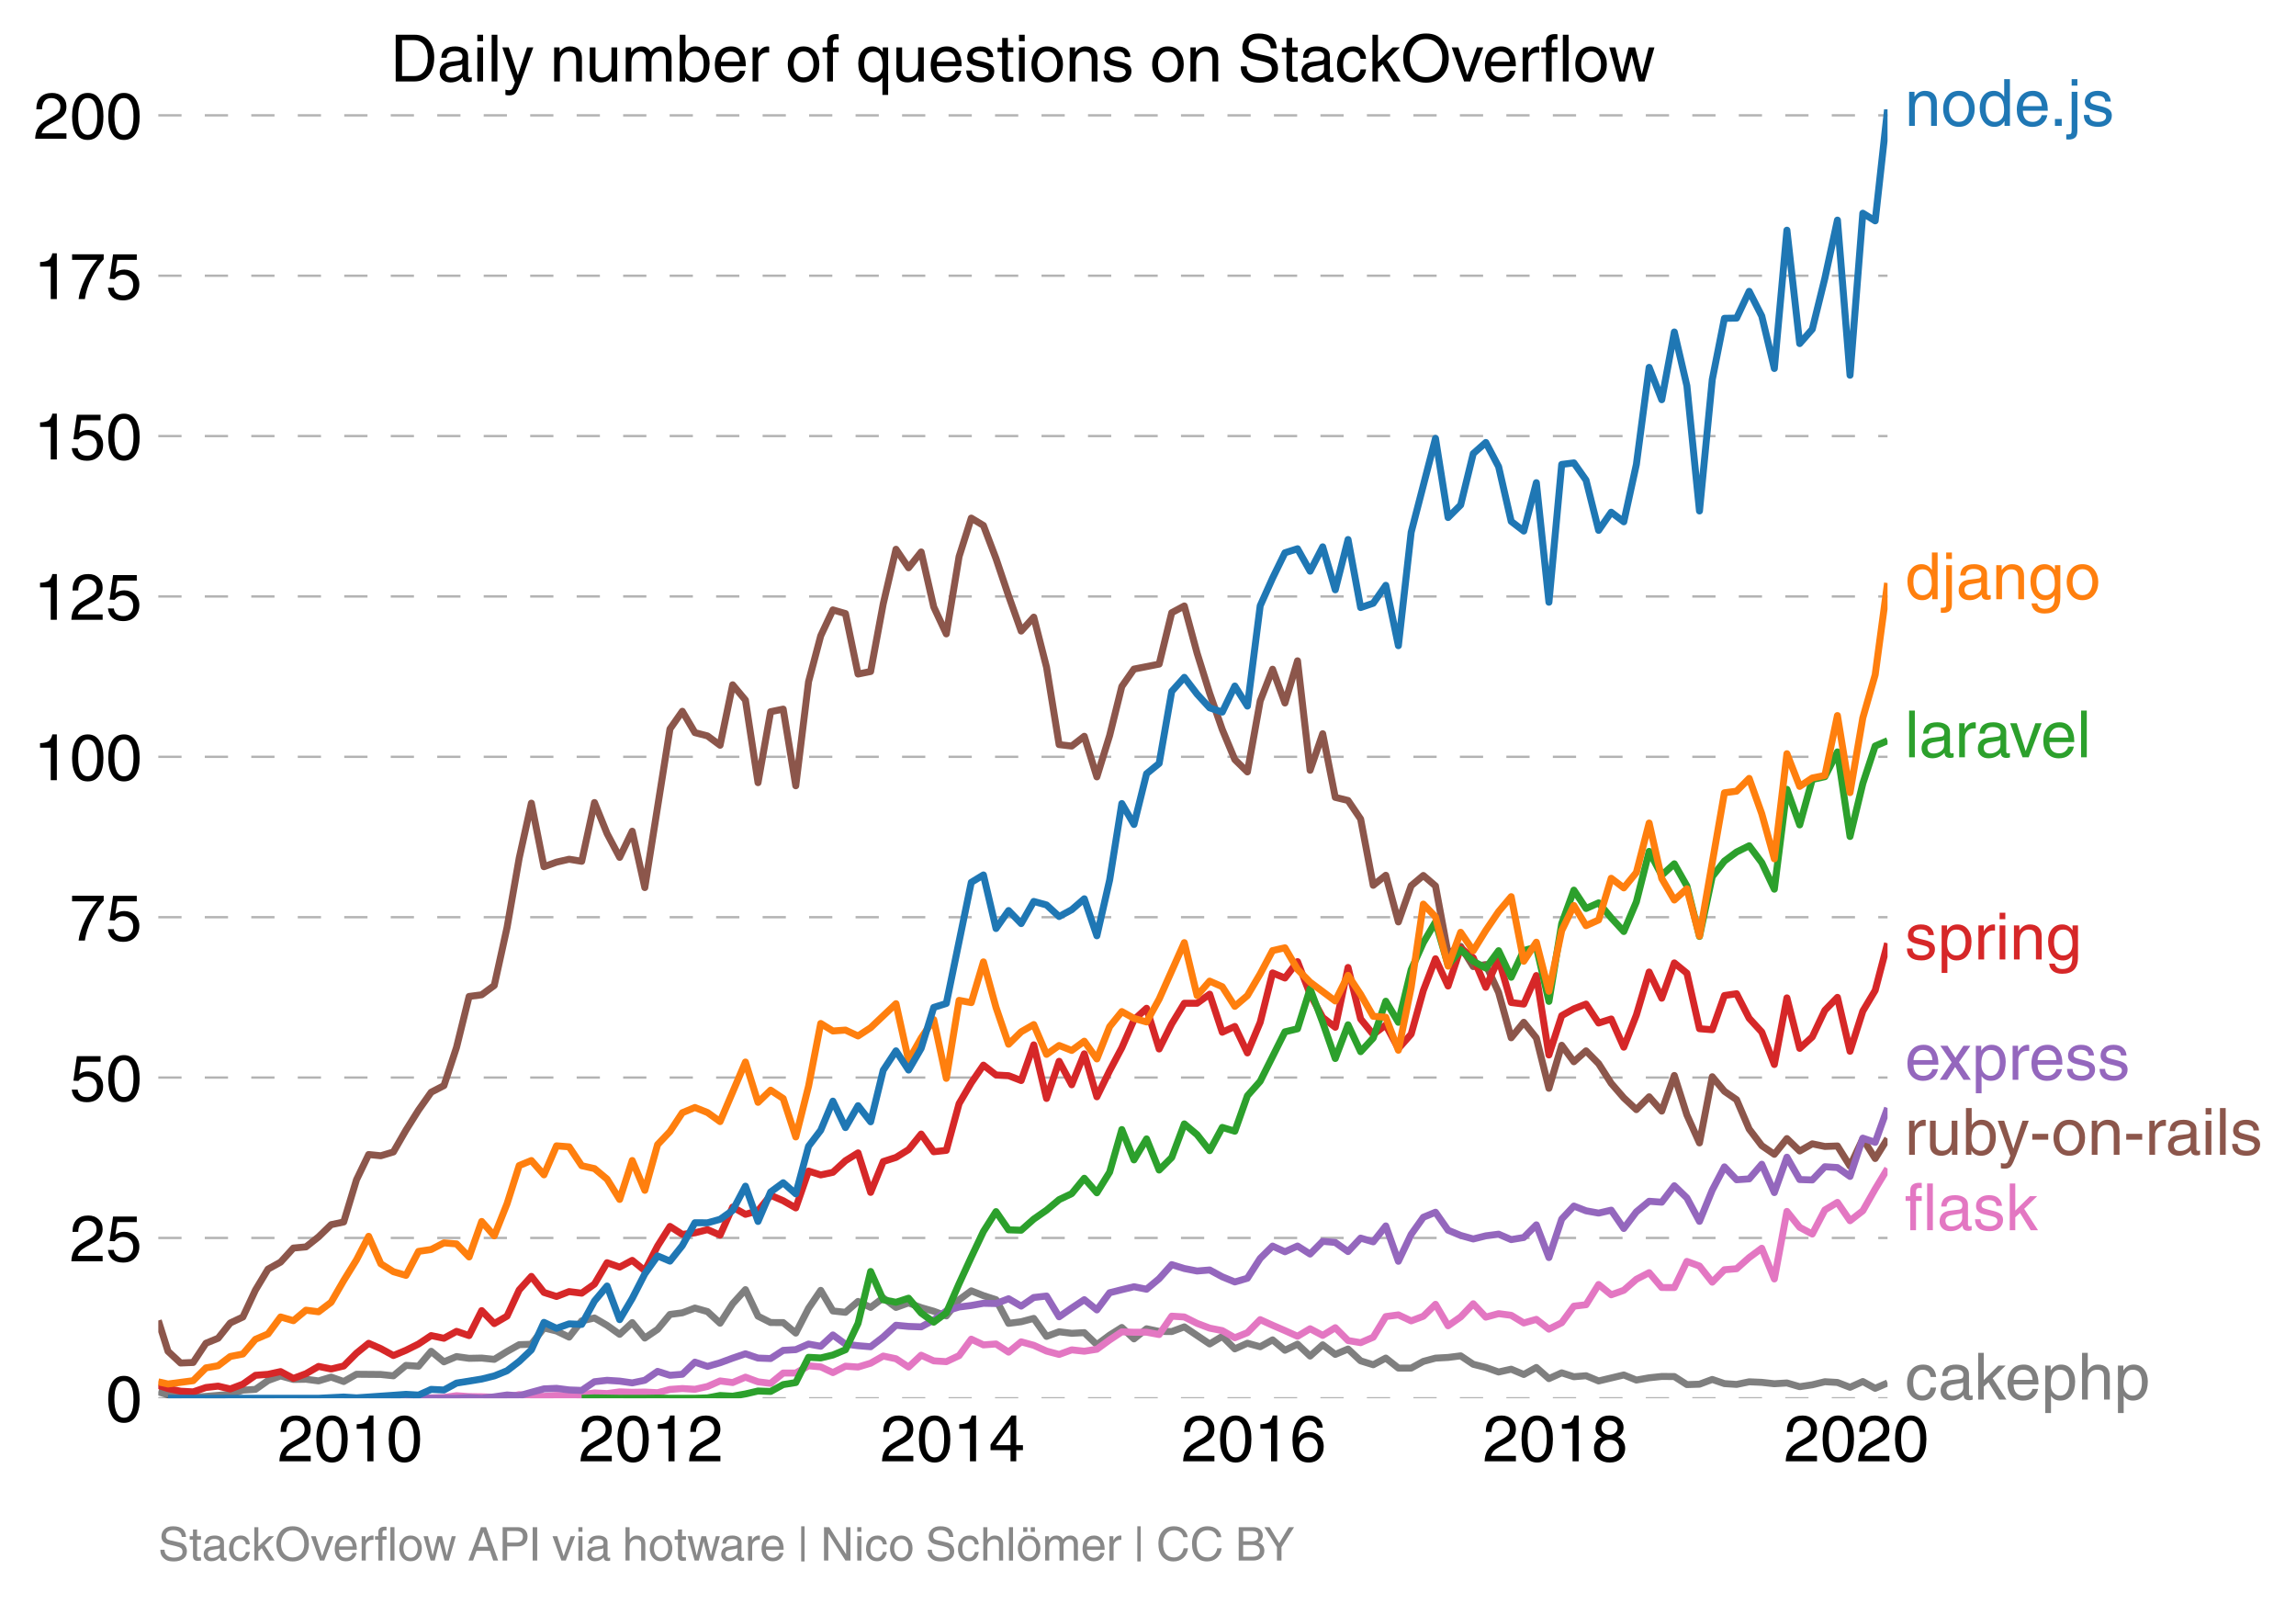 <svg height="459.846" viewBox="0 0 493.928 344.885" width="658.57" xmlns="http://www.w3.org/2000/svg" xmlns:xlink="http://www.w3.org/1999/xlink"><defs><style>*{stroke-linecap:butt;stroke-linejoin:round}</style></defs><g id="figure_1"><path d="M0 344.885h493.928V0H0z" fill="none" id="patch_1"/><g id="axes_1"><path d="M34.056 300.716h372v-277.2h-372z" fill="none" id="patch_2"/><path clip-path="url(#p805deeb5b1)" d="M34.056 299.337l2.087.623 2.704.526 2.707.052 7.984-.667 2.708-.902 2.706-.166 2.706-1.903 2.706-.99 2.751.757 2.706-.043 2.709.354 2.704-.814 2.706.948 2.75-1.558 5.234.045 2.708.289 2.706-2.247 2.707.178 2.706-3.205 2.75 2.27 2.707-1.135 2.708.378 2.705-.056 2.706.279 2.75-1.691 2.618-1.472 2.616-.086 2.708-3.514 2.706.666 2.706 1.312 2.707-3.492 2.75-.623 2.707 1.585 2.708 1.93 2.704-2.527 2.706 3.328 2.751-1.869 2.662-3.21 2.66-.35 2.708-1.026 2.706.76 2.707 2.505 2.706-4.197 2.75-3.026 2.707 5.705 2.708 1.37 2.704.01 2.707 2.26 2.75-5.34 2.618-3.848 2.616 4.427 2.708.293 2.706-2.34 2.706 1.283 2.706-2.04 2.751 2.047 2.706-.973 2.709 1.018 2.704.775 2.706 1.005 2.75-3.471 2.618-1.925 2.616 1.034 2.708.874 2.706 5.09 2.707-.353 2.706-.715 2.75 3.871 2.707-.995 2.708.328 2.704-.144 2.707 2.591 2.75-2.047 2.618-1.651 2.616 2.452 2.708-2.173 2.706.571 2.706.027 2.707-1.006 5.457 3.673 2.708-1.626 2.704 2.684 2.706-1.215 2.751.756 2.662-1.477 2.66 2.234 2.708-1.31 2.706 2.556 2.707-2.418 2.706 2.062 2.75-1.157 2.707 2.544 2.708.838 2.704-1.436 2.707 2.148h2.75l2.618-1.435 2.616-.701 2.708-.15 2.706-.34 2.706 1.812 2.706.68 2.751.98 2.706-.603 2.708 1.137 2.705-1.505 2.706 2.395 2.75-1.246 2.618.842 2.616-.22 2.708 1.126 5.413-1.287 2.706 1.096 2.75-.49 2.707-.284 2.708.018 2.704 1.73 2.707-.084 2.75-1.023 2.618.896 2.616.172 2.708-.56 2.706.115 2.706.3 2.707-.167 2.75.801 2.707-.405 2.708-.663 2.704.157 2.706 1.045 2.751-1.246 2.662 1.464 2.66-1.153h0" fill="none" stroke="#7f7f7f" stroke-linecap="square" stroke-width="1.5" id="line2d_1"/><g id="matplotlib.axis_1"><g id="xtick_1"><g id="text_1"><defs><path d="M4.39 45.125q0 12.39 6.391 18.781 6.406 6.407 17.938 6.407 9.656 0 15.812-5.86 6.157-5.86 6.157-15.14 0-7.22-3.547-12.188-3.532-4.953-10.422-8.703l-12.11-6.64Q13.922 15.921 12.5 8.296h38.188V0H2.593q.39 9.906 4.297 16.5 3.906 6.594 12.203 11.375l12.593 7.328q5.032 2.89 7.329 5.984 2.297 3.094 2.297 8.516 0 5.375-3.766 9.031-3.75 3.672-10.156 3.672-7.078 0-10.594-4.672-3.516-4.656-3.61-12.609z" id="HelveticaWorld-Regular-50"/><path d="M42.484 34.188q0 14.109-3.734 21.156-3.734 7.062-10.969 7.062-7.078 0-10.89-7.062-3.797-7.047-3.797-21.157 0-13.671 3.75-20.937Q20.609 6 27.78 6q7.235 0 10.969 7 3.734 7.016 3.734 21.188zm9.422 0q0-17.297-6.25-26.704-6.25-9.39-17.875-9.39-12.062 0-18.062 9.734-6 9.75-6 26.36 0 17.03 6.14 26.578 6.157 9.547 17.922 9.547 11.625 0 17.875-9.5t6.25-26.626z" id="HelveticaWorld-Regular-48"/><path d="M35.89 0h-9.374v49.906H10.109v6.985q8.594.28 12.782 2.75Q27.094 62.109 29 70.313h6.89z" id="HelveticaWorld-Regular-49"/></defs><g transform="matrix(.14 0 0 -.14 59.745 314.266)"><use xlink:href="#HelveticaWorld-Regular-50"/><use x="55.615" xlink:href="#HelveticaWorld-Regular-48"/><use x="111.23" xlink:href="#HelveticaWorld-Regular-49"/><use x="166.846" xlink:href="#HelveticaWorld-Regular-48"/></g></g></g><g id="xtick_2"><g transform="matrix(.14 0 0 -.14 124.518 314.266)" id="text_2"><use xlink:href="#HelveticaWorld-Regular-50"/><use x="55.615" xlink:href="#HelveticaWorld-Regular-48"/><use x="111.23" xlink:href="#HelveticaWorld-Regular-49"/><use x="166.846" xlink:href="#HelveticaWorld-Regular-50"/></g></g><g id="xtick_3"><g id="text_3"><defs><path d="M10.594 24.703h22.61v31.89h-.188zM42 17.093V0h-8.797v17.094H2.484v8.593L34.72 70.314H42v-45.61h10.297v-7.61z" id="HelveticaWorld-Regular-52"/></defs><g transform="matrix(.14 0 0 -.14 189.38 314.266)"><use xlink:href="#HelveticaWorld-Regular-50"/><use x="55.615" xlink:href="#HelveticaWorld-Regular-48"/><use x="111.23" xlink:href="#HelveticaWorld-Regular-49"/><use x="166.846" xlink:href="#HelveticaWorld-Regular-52"/></g></g></g><g id="xtick_4"><g id="text_4"><defs><path d="M14.11 21.578q0-6.875 4.093-11.234Q22.313 6 28.906 6q6.297 0 10.032 4.438 3.734 4.453 3.734 11.687 0 6.297-3.688 10.547-3.687 4.25-10.468 4.25-6.594 0-10.5-4.156-3.907-4.157-3.907-11.188zM41.702 51.61q-.984 5.375-3.984 8.078-3 2.72-8.125 2.72-8.11 0-12.36-7.923-4.25-7.906-4.343-18.109l.203-.188q5.61 8.641 16.687 8.641 8.844 0 15.438-5.86 6.593-5.859 6.593-16.452 0-10.5-6.25-17.47-6.25-6.952-16.843-6.952-12.219 0-18.563 8.687-6.344 8.703-6.344 25.938 0 16.593 6.485 27.093 6.5 10.5 19.484 10.5 8.407 0 14.219-5.015 5.813-5 6.297-13.688z" id="HelveticaWorld-Regular-54"/></defs><g transform="matrix(.14 0 0 -.14 254.153 314.266)"><use xlink:href="#HelveticaWorld-Regular-50"/><use x="55.615" xlink:href="#HelveticaWorld-Regular-48"/><use x="111.23" xlink:href="#HelveticaWorld-Regular-49"/><use x="166.846" xlink:href="#HelveticaWorld-Regular-54"/></g></g></g><g id="xtick_5"><g id="text_5"><defs><path d="M27.594 40.578q5.422 0 8.953 3.094 3.547 3.11 3.547 8.234 0 4.594-3.407 7.547-3.39 2.953-9.687 2.953-5.61 0-8.672-3.11-3.047-3.093-3.047-7.874 0-5.125 3.813-7.984 3.812-2.86 8.5-2.86zm.093-7.562q-6.78 0-10.64-3.766-3.86-3.766-3.86-9.234 0-6.297 3.907-10.157Q21 6 28.219 6q6.406 0 10.234 3.86 3.828 3.859 3.828 10.265 0 5.469-3.828 9.172-3.828 3.719-10.766 3.719zM49.22 52.203q0-10.594-9.032-14.797 6.204-2.781 8.86-7.36 2.656-4.562 2.656-9.733 0-10.016-6.453-16.125-6.438-6.094-17.375-6.094-9.563 0-16.813 5.25-7.25 5.25-7.25 17.062 0 11.922 11.907 16.907-9.516 3.796-9.516 13.671 0 8.297 5.64 13.813 5.641 5.516 15.641 5.516 10.016 0 15.875-5.204 5.86-5.203 5.86-12.906z" id="HelveticaWorld-Regular-56"/></defs><g transform="matrix(.14 0 0 -.14 319.015 314.266)"><use xlink:href="#HelveticaWorld-Regular-50"/><use x="55.615" xlink:href="#HelveticaWorld-Regular-48"/><use x="111.23" xlink:href="#HelveticaWorld-Regular-49"/><use x="166.846" xlink:href="#HelveticaWorld-Regular-56"/></g></g></g><g id="xtick_6"><g transform="matrix(.14 0 0 -.14 383.788 314.266)" id="text_6"><use xlink:href="#HelveticaWorld-Regular-50"/><use x="55.615" xlink:href="#HelveticaWorld-Regular-48"/><use x="111.23" xlink:href="#HelveticaWorld-Regular-50"/><use x="166.846" xlink:href="#HelveticaWorld-Regular-48"/></g></g></g><g id="matplotlib.axis_2"><g id="ytick_1"><path clip-path="url(#p805deeb5b1)" d="M34.056 300.716h372" fill="none" stroke="#000" stroke-dasharray="5,5" stroke-opacity=".3" stroke-width=".5" id="line2d_8"/><use xlink:href="#HelveticaWorld-Regular-48" transform="matrix(.14 0 0 -.14 22.77 305.74)" id="text_7"/></g><g id="ytick_2"><path clip-path="url(#p805deeb5b1)" d="M34.056 266.228h372" fill="none" stroke="#000" stroke-dasharray="5,5" stroke-opacity=".3" stroke-width=".5" id="line2d_10"/><g id="text_8"><defs><path d="M14.703 40.922q5.813 4.39 13.625 4.39 9.469 0 16.281-6.296 6.813-6.297 6.813-16.22 0-10.78-6.578-17.796-6.563-7-18.422-7-10.313 0-16.266 5.047Q4.203 8.109 3.22 17.39h9.094q.671-5.672 4.437-8.672 3.766-3 10.453-3 6.485 0 10.64 4.484Q42 14.703 42 21.688q0 7.125-4.36 11.421-4.343 4.297-11.218 4.297-7.813 0-13.047-6.687l-7.563.39 5.266 37.594h36.438v-8.5H17.672z" id="HelveticaWorld-Regular-53"/></defs><g transform="matrix(.14 0 0 -.14 14.985 271.252)"><use xlink:href="#HelveticaWorld-Regular-50"/><use x="55.615" xlink:href="#HelveticaWorld-Regular-53"/></g></g></g><g id="ytick_3"><path clip-path="url(#p805deeb5b1)" d="M34.056 231.739h372" fill="none" stroke="#000" stroke-dasharray="5,5" stroke-opacity=".3" stroke-width=".5" id="line2d_12"/><g transform="matrix(.14 0 0 -.14 14.985 236.764)" id="text_9"><use xlink:href="#HelveticaWorld-Regular-53"/><use x="55.615" xlink:href="#HelveticaWorld-Regular-48"/></g></g><g id="ytick_4"><path clip-path="url(#p805deeb5b1)" d="M34.056 197.25h372" fill="none" stroke="#000" stroke-dasharray="5,5" stroke-opacity=".3" stroke-width=".5" id="line2d_14"/><g id="text_10"><defs><path d="M3.719 68.797h48.578v-7.719Q42.28 50.875 33.984 33.484 25.687 16.11 23.391 0h-9.672q1.469 13.281 9.719 30.531 8.25 17.266 18.953 29.672H3.719z" id="HelveticaWorld-Regular-55"/></defs><g transform="matrix(.14 0 0 -.14 14.985 202.275)"><use xlink:href="#HelveticaWorld-Regular-55"/><use x="55.615" xlink:href="#HelveticaWorld-Regular-53"/></g></g></g><g id="ytick_5"><path clip-path="url(#p805deeb5b1)" d="M34.056 162.762h372" fill="none" stroke="#000" stroke-dasharray="5,5" stroke-opacity=".3" stroke-width=".5" id="line2d_16"/><g transform="matrix(.14 0 0 -.14 7.2 167.786)" id="text_11"><use xlink:href="#HelveticaWorld-Regular-49"/><use x="55.615" xlink:href="#HelveticaWorld-Regular-48"/><use x="111.23" xlink:href="#HelveticaWorld-Regular-48"/></g></g><g id="ytick_6"><path clip-path="url(#p805deeb5b1)" d="M34.056 128.273h372" fill="none" stroke="#000" stroke-dasharray="5,5" stroke-opacity=".3" stroke-width=".5" id="line2d_18"/><g transform="matrix(.14 0 0 -.14 7.2 133.298)" id="text_12"><use xlink:href="#HelveticaWorld-Regular-49"/><use x="55.615" xlink:href="#HelveticaWorld-Regular-50"/><use x="111.23" xlink:href="#HelveticaWorld-Regular-53"/></g></g><g id="ytick_7"><path clip-path="url(#p805deeb5b1)" d="M34.056 93.784h372" fill="none" stroke="#000" stroke-dasharray="5,5" stroke-opacity=".3" stroke-width=".5" id="line2d_20"/><g transform="matrix(.14 0 0 -.14 7.2 98.809)" id="text_13"><use xlink:href="#HelveticaWorld-Regular-49"/><use x="55.615" xlink:href="#HelveticaWorld-Regular-53"/><use x="111.23" xlink:href="#HelveticaWorld-Regular-48"/></g></g><g id="ytick_8"><path clip-path="url(#p805deeb5b1)" d="M34.056 59.295h372" fill="none" stroke="#000" stroke-dasharray="5,5" stroke-opacity=".3" stroke-width=".5" id="line2d_22"/><g transform="matrix(.14 0 0 -.14 7.2 64.32)" id="text_14"><use xlink:href="#HelveticaWorld-Regular-49"/><use x="55.615" xlink:href="#HelveticaWorld-Regular-55"/><use x="111.23" xlink:href="#HelveticaWorld-Regular-53"/></g></g><g id="ytick_9"><path clip-path="url(#p805deeb5b1)" d="M34.056 24.807h372" fill="none" stroke="#000" stroke-dasharray="5,5" stroke-opacity=".3" stroke-width=".5" id="line2d_24"/><g transform="matrix(.14 0 0 -.14 7.2 29.831)" id="text_15"><use xlink:href="#HelveticaWorld-Regular-50"/><use x="55.615" xlink:href="#HelveticaWorld-Regular-48"/><use x="111.23" xlink:href="#HelveticaWorld-Regular-48"/></g></g></g><path clip-path="url(#p805deeb5b1)" d="M87.338 300.716l2.707-.046 2.706-.043 2.75-.089 2.707-.374 2.708.196 2.705.034 2.706.1 2.75.044 2.618-.61 2.616.343 2.708.031 2.706-.209 2.706.117 2.707-.25 2.75-.4 2.707.145 2.708-.368 2.704.092 2.706-.048 2.751.134 2.662-.702 2.66-.188 2.708.16 2.706-.605 2.707-1.189 2.706.343 2.75-1.157 2.707.998 2.708.337 2.704-2.222 2.707-.003 2.75-1.557 2.618.236 2.616 1.232 2.708-1.38 2.706.179 2.706-.822 2.706-1.537 2.751.578 2.706 1.786 2.709-2.542 2.704 1.209 2.706.17 2.75-1.29 2.618-3.544 2.616 1.23 2.708-.199 2.706 1.756 2.707-2.216 2.706.748 2.75 1.246 2.707.72 2.708-.987 2.704.297 2.707-.43 2.75-2.003 2.618-1.739 2.616.092 2.708-.013 2.706.503 2.706-3.952 2.707.17 2.75 1.379 2.707 1.026 2.708.531 2.704 1.539 2.706-1.094 2.751-2.803 2.662 1.212 2.66 1.146 2.708 1.217 2.706-1.617 2.707 1.433 2.706-1.656 2.75 2.76 2.707.46 2.708-1.173 2.704-4.438 2.707-.368 2.75 1.29 2.618-.994 2.616-2.565 2.708 4.614 2.706-1.9 2.706-2.836 2.706 2.88 2.751-.756 2.706.36 2.708 1.643 2.705-.77 2.706 2.105 2.75-1.38 2.618-3.563 2.616-.308 2.708-4.35 2.706 2.213 2.707-.971 2.706-2.366 2.75-1.424 2.707 3.192 2.708.012 2.704-5.622 2.707.994 2.75 3.47 2.618-2.674 2.616-.218 2.708-2.4 2.706-2.005 2.706 6.604 2.707-14.526 2.75 3.427 2.707 1.442 2.708-5.18 2.704-1.626 2.706 3.94 2.751-2.136 2.662-4.684 2.66-4.394" fill="none" stroke="#e377c2" stroke-linecap="square" stroke-width="1.5" id="line2d_26"/><path clip-path="url(#p805deeb5b1)" d="M34.056 283.99l2.087 6.624 2.704 2.515 2.707-.112 2.75-4.138 2.618-1.071 2.616-3.29 2.708-1.276 2.706-5.8 2.706-4.5 2.706-1.508 2.751-3.026 2.706-.25 2.709-2.153 2.704-2.628 2.706-.576 2.75-9.078 2.618-5.43 2.616.267 2.708-.818 2.706-4.7 2.707-4.313 2.706-3.83 2.75-1.425 2.707-8.219 2.708-10.96 2.705-.352 2.706-2.007 2.75-12.46 2.618-14.937 2.616-11.81 2.708 13.669 2.706-.985 2.706-.625 2.707.447 2.75-12.639 2.707 6.674 2.708 5.12 2.704-5.626 2.706 12.122 5.413-34.118 2.66-3.797 2.708 4.594 2.706.702 2.707 2.011 2.706-13.003 2.75 3.293 2.707 17.758 2.708-15.266 2.704-.553 2.707 16.485 2.75-22.385 2.618-9.86 2.616-5.582 2.708.787 2.706 13.009 2.706-.547 2.706-14.54 2.751-11.748 2.706 3.985 2.709-3.406 2.704 11.821 2.706 5.802 2.75-16.644 2.618-8.261 2.616 1.586 2.708 7.125 2.706 8.005 2.707 7.583 2.706-2.999 2.75 10.77 2.707 16.647 2.708.307 2.704-2.1 2.707 8.731 2.75-8.9 2.618-10.542 2.616-3.743 5.414-1.068 2.706-11.057 2.707-1.448 2.75 10.146 2.707 8.638 2.708 7.783 2.704 6.472 2.706 2.651 2.751-15.264 2.662-6.822 2.66 7.267 2.708-9.077 2.706 23.54 2.707-7.859 2.706 13.689 2.75.667 2.707 3.992 2.708 14.254 2.704-2.16 2.707 10.037 2.75-7.788 2.618-2.203 2.616 2.247 2.708 14.538 2.706-1.543 2.706 4.348 2.706-.432 2.751 6.008 2.706 9.737 2.708-3.329 2.705 3.375 2.706 10.821 2.75-9.256 2.618 3.542 2.616-2.34 2.708 2.75 2.706 4.236 2.707 3.122 2.706 2.53 2.75-2.76 2.707 3.082 2.708-7.665 2.704 8.492 2.707 6.015 2.75-14.24 2.618 3.134 2.616 1.806 2.708 6.32 2.706 3.559 2.706 1.867 2.707-3.38 2.75 2.67 2.707-1.543 2.708.564 2.704-.104 2.706 4.332 2.751-5.875 2.662 4.239 2.66-4.283h0" fill="none" stroke="#8c564b" stroke-linecap="square" stroke-width="1.5" id="line2d_27"/><g id="text_16"><defs><path d="M49.219 0h-8.844v32.172q0 7.422-2.594 10.578-2.578 3.156-8.578 3.156-5.906 0-9.875-4.5-3.953-4.484-3.953-12.89V0H6.594v52.297h8.297v-7.375h.203q6.203 8.89 15.812 8.89 8.89 0 13.594-4.718 4.719-4.703 4.719-13.5z" id="HelveticaWorld-Regular-110"/><path d="M12.703 26.219q0-8.735 3.953-14.375 3.953-5.64 11.219-5.64 7.531 0 11.438 5.905 3.906 5.907 3.906 14.11 0 8.297-3.907 14.078-3.906 5.797-11.437 5.797-6.969 0-11.078-5.453-4.094-5.438-4.094-14.422zm-8.984 0q0 11.672 6.484 19.625 6.5 7.968 17.672 7.968 11.438 0 17.875-8.062 6.453-8.047 6.453-19.531 0-11.516-6.406-19.625-6.39-8.11-17.922-8.11-11.078 0-17.625 7.86-6.531 7.86-6.531 19.875z" id="HelveticaWorld-Regular-111"/><path d="M13.094 26.313q0-9.704 3.844-14.954 3.859-5.25 10.265-5.25 6.094 0 10.188 4.485 4.109 4.5 4.109 13.094 0 11.03-3.5 16.625-3.484 5.593-10.61 5.593-6.78 0-10.546-4.453-3.75-4.437-3.75-15.14zM50.39 0h-8.297v7.172h-.203q-4.97-8.688-15.078-8.688-10.891 0-16.86 8.297Q4 15.094 4 27.688q0 11.625 5.906 18.875 5.922 7.25 15.875 7.25 9.813 0 15.625-8.891l.203.594V71.78h8.782z" id="HelveticaWorld-Regular-100"/><path d="M42.484 30.328q-.687 8.485-4.5 12.031-3.797 3.547-10.109 3.547-6.39 0-10.328-4.5-3.922-4.484-4.172-11.078zm8.391-13.922q-1.453-8.11-7.953-13.422-5.719-4.5-15.047-4.593-10.984.093-17.438 7.203Q4 12.704 4 24.704q0 13.78 6.64 21.437 6.641 7.672 18.47 7.672 10.593 0 16.546-7.922 5.953-7.907 5.953-22.594H13.375q0-8.203 3.813-12.703Q21 6.109 28.608 6.109q5.375 0 9.235 3.235 3.86 3.25 4.25 7.062z" id="HelveticaWorld-Regular-101"/><path d="M19.094 0H8.687v10.594h10.407z" id="HelveticaWorld-Regular-46"/><path d="M15.375 61.813H6.594v9.968h8.781zm0-69.532q0-7.468-3.547-10.375Q8.297-21 2-21q-1.797 0-3.703.297v7.61H.594q3.703 0 4.843 1.109 1.157 1.093 1.157 5.296v58.985h8.781z" id="HelveticaWorld-Regular-106"/><path d="M36.078 37.406q-.187 4.688-3.344 6.735-3.14 2.047-9.047 2.047-4.296 0-7.359-1.907-3.047-1.89-3.047-5.468 0-2.829 1.797-4.172 1.813-1.344 7.828-2.86l8.688-2.187q7.906-2 11.297-5.11 3.406-3.093 3.406-8.656 0-7.719-5.64-12.531-5.641-4.813-15.063-4.813-11 0-16.64 4.563-5.626 4.578-5.735 13.75h8.5q.203-5.422 3.594-8.063 3.39-2.625 10.171-2.625 5.516 0 8.766 2.188 3.25 2.203 3.25 6.11 0 2.78-2.11 4.437-2.093 1.672-8.296 3.078l-10.203 2.5q-6.203 1.562-9.157 4.656-2.953 3.094-2.953 8.031 0 7.72 5.516 12.203 5.531 4.5 14.406 4.5 9.485 0 14.531-4.624 5.047-4.61 5.344-11.782z" id="HelveticaWorld-Regular-115"/></defs><g transform="matrix(.14 0 0 -.14 409.776 27.07)" fill="#1f77b4"><use xlink:href="#HelveticaWorld-Regular-110"/><use x="55.176" xlink:href="#HelveticaWorld-Regular-111"/><use x="111.084" xlink:href="#HelveticaWorld-Regular-100"/><use x="168.066" xlink:href="#HelveticaWorld-Regular-101"/><use x="221.986" xlink:href="#HelveticaWorld-Regular-46"/><use x="249.77" xlink:href="#HelveticaWorld-Regular-106"/><use x="271.791" xlink:href="#HelveticaWorld-Regular-115"/></g></g><g id="text_17"><defs><path d="M38.375 26.703q-.969-1.015-3.828-1.656-2.86-.625-10.672-1.656-5.766-.688-8.469-2.844-2.703-2.14-2.703-5.656 0-4.297 2.281-6.688 2.297-2.39 7.329-2.39 6.296 0 11.171 3.578 4.891 3.593 4.891 8.718zM6.203 36.375q.297 8.844 5.734 13.14 5.454 4.297 15.844 4.297 8.297 0 13.907-3.765 5.624-3.75 5.624-10.844V9.078Q47.313 6 50.094 6q1.125 0 2.89.39V0Q50.594-.984 48-.984q-4.5 0-6.703 1.921-2.188 1.938-2.281 6.047-7.516-8.5-18.891-8.5-7.422 0-11.922 4.204Q3.72 6.89 3.72 13.624q0 6.89 3.906 11.125Q11.531 29 19 29.89l15.516 1.891q4.203.64 4.203 6.203 0 4.11-3.047 6.297-3.047 2.203-9.25 2.203-5.516 0-8.485-2.437-2.953-2.438-3.53-7.672z" id="HelveticaWorld-Regular-97"/><path d="M12.984 26.313q0-9.61 3.813-14.907Q20.609 6.11 27.094 6.11q6.312 0 10.312 4.579 4 4.593 4 13 0 11.03-3.5 16.625-3.484 5.593-10.61 5.593-7.171 0-10.75-4.765-3.562-4.766-3.562-14.828zM49.812 2.983q0-12.609-6.062-18.797-6.047-6.203-18.266-6.203-8.78 0-13.984 4.047Q6.297-13.922 5.516-6.39h8.796q.672-3.812 3.532-6.062 2.86-2.25 8.281-2.25 7.375 0 11.125 3.969 3.766 3.953 3.766 12.828v3.719h-.188q-4.937-7.329-13.922-7.329-11.187 0-17.093 8.25-5.907 8.25-5.907 20.953 0 11.625 5.953 18.875 5.97 7.25 15.829 7.25 9.906 0 15.625-8.89h.187v7.375h8.313z" id="HelveticaWorld-Regular-103"/></defs><g transform="matrix(.14 0 0 -.14 409.776 128.864)" fill="#ff7f0e"><use xlink:href="#HelveticaWorld-Regular-100"/><use x="56.982" xlink:href="#HelveticaWorld-Regular-106"/><use x="79.004" xlink:href="#HelveticaWorld-Regular-97"/><use x="133.936" xlink:href="#HelveticaWorld-Regular-110"/><use x="189.111" xlink:href="#HelveticaWorld-Regular-103"/><use x="245.02" xlink:href="#HelveticaWorld-Regular-111"/></g></g><g id="text_18"><defs><path d="M15.375 0H6.594v71.781h8.781z" id="HelveticaWorld-Regular-108"/><path d="M15.375 0H6.594v52.297h8.297v-8.688h.203q5.703 10.203 14.687 10.203 1.422 0 2.297-.296V44.39h-3.266q-5.906 0-9.671-4.016-3.766-4-3.766-9.953z" id="HelveticaWorld-Regular-114"/><path d="M39.406 52.297h9.625L29.11 0h-9.437L.594 52.297h10.203L24.422 9.719h.187z" id="HelveticaWorld-Regular-118"/></defs><g transform="matrix(.14 0 0 -.14 409.776 162.866)" fill="#2ca02c"><use xlink:href="#HelveticaWorld-Regular-108"/><use x="22.021" xlink:href="#HelveticaWorld-Regular-97"/><use x="76.953" xlink:href="#HelveticaWorld-Regular-114"/><use x="108.521" xlink:href="#HelveticaWorld-Regular-97"/><use x="161.203" xlink:href="#HelveticaWorld-Regular-118"/><use x="208.813" xlink:href="#HelveticaWorld-Regular-101"/><use x="264.232" xlink:href="#HelveticaWorld-Regular-108"/></g></g><g id="text_19"><defs><path d="M14.984 23.688q0-8.407 4.094-13 4.11-4.579 10.219-4.579 6.687 0 10.39 5.438 3.72 5.453 3.72 14.765 0 10.22-3.563 14.907-3.563 4.687-10.735 4.687-6.984 0-10.562-5.5-3.563-5.5-3.563-16.718zm-8.39 28.609h8.297v-7.375h.203q5.61 8.89 15.625 8.89 10.11 0 15.937-7.359 5.828-7.344 5.828-18.766 0-12.796-5.953-21Q40.578-1.515 29.5-1.515q-9.094 0-13.922 7.032h-.203v-26.22H6.594z" id="HelveticaWorld-Regular-112"/><path d="M6.594 61.813v9.968h8.781v-9.969zM15.375 0H6.594v52.297h8.781z" id="HelveticaWorld-Regular-105"/></defs><g transform="matrix(.14 0 0 -.14 409.776 206.341)" fill="#d62728"><use xlink:href="#HelveticaWorld-Regular-115"/><use x="50" xlink:href="#HelveticaWorld-Regular-112"/><use x="106.494" xlink:href="#HelveticaWorld-Regular-114"/><use x="139.063" xlink:href="#HelveticaWorld-Regular-105"/><use x="161.084" xlink:href="#HelveticaWorld-Regular-110"/><use x="216.26" xlink:href="#HelveticaWorld-Regular-103"/></g></g><g id="text_20"><defs><path d="M49.031 0H37.703l-12.89 19.672L12.203 0H1.125l18.266 26.906L2 52.296h11.188l12.109-18.405L37.5 52.297h10.688l-17.579-25.39z" id="HelveticaWorld-Regular-120"/></defs><g transform="matrix(.14 0 0 -.14 409.776 232.228)" fill="#9467bd"><use xlink:href="#HelveticaWorld-Regular-101"/><use x="52.545" xlink:href="#HelveticaWorld-Regular-120"/><use x="102.545" xlink:href="#HelveticaWorld-Regular-112"/><use x="159.039" xlink:href="#HelveticaWorld-Regular-114"/><use x="190.607" xlink:href="#HelveticaWorld-Regular-101"/><use x="246.027" xlink:href="#HelveticaWorld-Regular-115"/><use x="296.027" xlink:href="#HelveticaWorld-Regular-115"/></g></g><g id="text_21"><defs><path d="M6.11 52.297h8.78V17.578q0-5.765 2.61-8.625Q20.125 6.11 25 6.11q6.781 0 10.594 4.797 3.812 4.813 3.812 12.578v28.813h8.782V0H39.89v7.625l-.188.188q-4.984-9.329-16.61-9.329-7.515 0-12.25 4.094Q6.11 6.688 6.11 14.703z" id="HelveticaWorld-Regular-117"/><path d="M43.406 26.313q0 10.5-3.718 15.046-3.704 4.547-10.579 4.547-6.984-.11-10.562-5.453Q14.984 35.11 14.984 25q0-10.297 4.297-14.594Q23.578 6.11 29.297 6.11q6.5 0 10.297 5.344 3.812 5.344 3.812 14.86zM6.594 0v71.781h8.781V45.703h.203q5.61 8.11 15.14 8.11 9.766 0 15.766-7.25t6-18.876q0-13.093-6.062-21.156Q40.375-1.516 29.5-1.516q-9.578 0-14.406 8.016h-.203V0z" id="HelveticaWorld-Regular-98"/><path d="M39.016 52.297h9.562L29.891.984q-.5-1.375-.985-2.593-4.25-11.329-7.328-15.547-3.078-4.235-9.953-4.235-3.61 0-5.906.782v8.015q2.484-.89 5.468-.89 3.22 0 4.704 2.03 1.5 2.032 4.421 9.938L.875 52.297h9.922L24.812 9.719H25z" id="HelveticaWorld-Regular-121"/><path d="M28.906 23.188H4.391v8.984h24.515z" id="HelveticaWorld-Regular-45"/></defs><g transform="matrix(.14 0 0 -.14 409.776 248.35)" fill="#8c564b"><use xlink:href="#HelveticaWorld-Regular-114"/><use x="32.568" xlink:href="#HelveticaWorld-Regular-117"/><use x="87.354" xlink:href="#HelveticaWorld-Regular-98"/><use x="141.848" xlink:href="#HelveticaWorld-Regular-121"/><use x="191.457" xlink:href="#HelveticaWorld-Regular-45"/><use x="224.758" xlink:href="#HelveticaWorld-Regular-111"/><use x="280.666" xlink:href="#HelveticaWorld-Regular-110"/><use x="335.842" xlink:href="#HelveticaWorld-Regular-45"/><use x="369.143" xlink:href="#HelveticaWorld-Regular-114"/><use x="400.711" xlink:href="#HelveticaWorld-Regular-97"/><use x="455.643" xlink:href="#HelveticaWorld-Regular-105"/><use x="477.664" xlink:href="#HelveticaWorld-Regular-108"/><use x="499.686" xlink:href="#HelveticaWorld-Regular-115"/></g></g><g id="text_22"><defs><path d="M17.188 45.016V0H8.405v45.016H1.22v7.28h7.187v8.985q0 5.907 3.578 8.703 3.594 2.813 10.032 2.813 2.203 0 3.968-.188v-7.906q-1.562.188-3.578.188-2.922 0-4.078-1.438-1.14-1.437-1.14-4.656v-6.5h8.796v-7.281z" id="HelveticaWorld-Regular-102"/><path d="M50 0H38.719L22.406 26.422l-7.312-6.594V0h-8.5v71.781h8.5v-41.61l22.5 22.126H48.78L28.813 32.813z" id="HelveticaWorld-Regular-107"/></defs><g transform="matrix(.14 0 0 -.14 409.776 264.568)" fill="#e377c2"><use xlink:href="#HelveticaWorld-Regular-102"/><use x="27.686" xlink:href="#HelveticaWorld-Regular-108"/><use x="49.707" xlink:href="#HelveticaWorld-Regular-97"/><use x="104.639" xlink:href="#HelveticaWorld-Regular-115"/><use x="154.639" xlink:href="#HelveticaWorld-Regular-107"/></g></g><g id="text_23"><defs><path d="M39.594 34.719q-1.89 11.187-12.39 11.187-6.5 0-10.454-5.203-3.953-5.203-3.953-14.484 0-10.11 3.656-15.11 3.672-5 10.64-5 4.688 0 8.11 3.438 3.422 3.437 4.39 8.953h8.5q-1.312-9.703-6.859-14.86-5.547-5.156-14.328-5.156-10.297 0-16.89 7.047-6.594 7.063-6.594 19.172 0 13.281 6.594 21.188 6.593 7.922 18.5 7.922 8.687 0 13.843-5.204 5.157-5.203 5.735-13.89z" id="HelveticaWorld-Regular-99"/><path d="M49.219 0h-8.844v34.188q0 6.296-2.438 9-2.437 2.718-7.953 2.718-6.797 0-10.703-4.406-3.906-4.39-3.906-12.984V0H6.594v71.781h8.781V45.312h.203q6 8.5 15.328 8.5 8.594 0 13.453-4.5 4.86-4.484 4.86-13.718z" id="HelveticaWorld-Regular-104"/></defs><g transform="matrix(.14 0 0 -.14 409.776 300.999)" fill="#7f7f7f"><use xlink:href="#HelveticaWorld-Regular-99"/><use x="51.27" xlink:href="#HelveticaWorld-Regular-97"/><use x="106.201" xlink:href="#HelveticaWorld-Regular-107"/><use x="153.826" xlink:href="#HelveticaWorld-Regular-101"/><use x="209.246" xlink:href="#HelveticaWorld-Regular-112"/><use x="265.74" xlink:href="#HelveticaWorld-Regular-104"/><use x="320.916" xlink:href="#HelveticaWorld-Regular-112"/></g></g><g id="text_24"><defs><path d="M50.39 50.781q-.296 6.844-5.109 10.719-4.797 3.875-12.656 3.875-7.922 0-12.172-3.25-4.234-3.234-4.234-9.344 0-3.265 1.843-5.61 1.86-2.343 6.641-3.468l20.516-4.687q8.297-1.813 12.297-6.875 4.015-5.047 4.015-12.313 0-10.64-7.812-16.187-7.813-5.547-20.313-5.547-9.531 0-15.031 2.437-5.484 2.453-9.734 7.766-4.25 5.328-4.25 14.89h9.093q0-8 5.313-12.406 5.328-4.39 14.5-4.39 8.89 0 13.844 3.156 4.953 3.156 4.953 8.953 0 5.281-2.953 7.89Q46.188 29 37.594 31l-15.469 3.625q-7.719 1.75-11.531 6.125Q6.78 45.125 6.78 51.516q0 9.672 6.516 15.922 6.531 6.25 18.203 6.25 13.172 0 20.328-5.5 7.156-5.485 7.688-17.407z" id="HelveticaWorld-Regular-83"/><path d="M17.188 45.016V10.984q0-2 1.093-3.046 1.11-1.047 3.938-1.047h3.375V0Q20.797-.688 19-.688q-5.516 0-8.063 2.641-2.53 2.64-2.53 8.547v34.516H1.311v7.28h7.094v14.595h8.781V52.297h8.407v-7.281z" id="HelveticaWorld-Regular-116"/><path d="M63.922 35.89q0 12.594-6.672 20.891-6.656 8.313-18.328 8.313-11.531 0-18.266-8.313-6.734-8.297-6.734-20.89 0-12.985 6.828-21.094 6.844-8.11 18.172-8.11 11.078 0 18.031 7.907 6.969 7.922 6.969 21.297zm9.953 0q0-16.062-9.281-26.937-9.266-10.86-25.672-10.86-16.516 0-25.766 10.86-9.25 10.875-9.25 26.938 0 16.109 9.25 26.953 9.25 10.843 25.766 10.843 16.89 0 25.922-11.046 9.031-11.032 9.031-26.75z" id="HelveticaWorld-Regular-79"/><path d="M25.594 0h-8.985L1.516 52.297h9.468L21 11.187h.188l10.109 41.11h9.922l10.203-41.11h.187l10.594 41.11h8.703L55.812 0h-9.234L35.984 40.484h-.187z" id="HelveticaWorld-Regular-119"/><path d="M44 29.5L33.406 61.078h-.203L21.687 29.5zm-25.297-8.594L11.188 0h-9.97l27 71.781h10.985L65.187 0H54.594l-7.078 20.906z" id="HelveticaWorld-Regular-65"/><path d="M17.828 38.625H37.11q7.282 0 10.938 3.188 3.656 3.203 3.656 9.703 0 5.812-3.516 8.89-3.515 3.078-10.687 3.078H17.828zm0-38.625H8.11v71.781h32.266q9.625 0 15.484-5.594 5.86-5.593 5.86-14.578 0-9.328-5.672-15.312-5.656-5.969-15.672-5.969H17.828z" id="HelveticaWorld-Regular-80"/><path d="M17.828 0H8.11v71.781h9.72z" id="HelveticaWorld-Regular-73"/><path d="M9.422 73.688h7.281V-1.906H9.422z" id="HelveticaWorld-Regular-124"/><path d="M55.61 71.781h9.374V0h-10.78L17.577 58.016h-.187V0H8.109v71.781h11.375l35.938-57.969h.187z" id="HelveticaWorld-Regular-78"/><path d="M12.703 26.219q0-8.735 3.953-14.375 3.953-5.64 11.219-5.64 7.531 0 11.438 5.905 3.906 5.907 3.906 14.11 0 8.297-3.907 14.078-3.906 5.797-11.437 5.797-6.969 0-11.078-5.453-4.094-5.438-4.094-14.422zm-8.984 0q0 11.672 6.484 19.625 6.5 7.968 17.672 7.968 11.438 0 17.875-8.062 6.453-8.047 6.453-19.531 0-11.516-6.406-19.625-6.39-8.11-17.922-8.11-11.078 0-17.625 7.86-6.531 7.86-6.531 19.875zm36.734 35.406H31.47v10.156h8.984zm-16.219 0H15.25v10.156h8.984z" id="HelveticaWorld-Regular-246"/><path d="M6.594 52.297h8.297v-7.375h.203q5.906 8.89 15.812 8.89 9.813 0 13.922-8.5 3.75 4.594 7.266 6.547 3.515 1.953 8.703 1.953 6.781 0 11.484-4.453Q77 44.922 77 36.187V0h-8.781v33.797q0 6.094-2.297 9.094-2.297 3.015-7.422 3.015-5.172 0-8.75-4.203-3.563-4.203-3.563-9.812V0h-8.78v36.188q0 4.53-2.11 7.124-2.094 2.594-6.094 2.594-6.297 0-10.062-4.687-3.766-4.688-3.766-12.703V0H6.594z" id="HelveticaWorld-Regular-109"/><path d="M58.016 50.203q-1.625 7.313-6.782 11.094-5.14 3.797-13.343 3.797-10.594 0-17.047-7.703-6.438-7.688-6.438-20.766 0-15.14 6.094-22.547 6.11-7.39 17.688-7.39 7.609 0 13.093 5.046 5.5 5.063 7.407 14.688h9.421Q66.22 12.594 57.625 5.344t-20.906-7.25q-14.703 0-23.516 10.11Q4.391 18.311 4.391 36.28q0 17.328 9.203 27.36 9.203 10.047 24.297 10.047 12.5 0 20.265-6.454 7.766-6.437 9.235-17.03z" id="HelveticaWorld-Regular-67"/><path d="M8.11 71.781h31.484q9.281 0 14.797-5.031 5.515-5.031 5.515-13.031 0-4.844-2.422-8.828-2.406-3.97-7.187-6.172 6.687-2.532 9.828-6.735 3.156-4.203 3.156-10.797 0-9.265-6.687-15.234Q49.906 0 38.922 0H8.109zm9.562-63.484h20.703q7.625 0 11.422 3.531 3.812 3.547 3.812 9.563 0 6.093-4.25 9.093Q45.125 33.5 36.812 33.5h-19.14zm0 33.11h17.625q7.719 0 11.312 2.796 3.594 2.813 3.594 8.781 0 5.125-3.406 7.813-3.39 2.687-11.39 2.687H17.671z" id="HelveticaWorld-Regular-66"/><path d="M37.313 0h-9.72v28.906L.485 71.781h11.329l20.609-34.469 20.562 34.47h11.422L37.312 28.905z" id="HelveticaWorld-Regular-89"/></defs><g transform="matrix(.1 0 0 -.1 34.056 335.614)" fill="#888"><use xlink:href="#HelveticaWorld-Regular-83"/><use x="66.211" xlink:href="#HelveticaWorld-Regular-116"/><use x="93.896" xlink:href="#HelveticaWorld-Regular-97"/><use x="148.828" xlink:href="#HelveticaWorld-Regular-99"/><use x="200.098" xlink:href="#HelveticaWorld-Regular-107"/><use x="250.098" xlink:href="#HelveticaWorld-Regular-79"/><use x="327.881" xlink:href="#HelveticaWorld-Regular-118"/><use x="375.49" xlink:href="#HelveticaWorld-Regular-101"/><use x="430.91" xlink:href="#HelveticaWorld-Regular-114"/><use x="464.979" xlink:href="#HelveticaWorld-Regular-102"/><use x="492.664" xlink:href="#HelveticaWorld-Regular-108"/><use x="514.686" xlink:href="#HelveticaWorld-Regular-111"/><use x="569.094" xlink:href="#HelveticaWorld-Regular-119"/><use x="641.506" xlink:href="#HelveticaWorld-Regular-32"/><use x="665.92" xlink:href="#HelveticaWorld-Regular-65"/><use x="732.619" xlink:href="#HelveticaWorld-Regular-80"/><use x="797.268" xlink:href="#HelveticaWorld-Regular-73"/><use x="823.049" xlink:href="#HelveticaWorld-Regular-32"/><use x="847.463" xlink:href="#HelveticaWorld-Regular-118"/><use x="897.072" xlink:href="#HelveticaWorld-Regular-105"/><use x="919.094" xlink:href="#HelveticaWorld-Regular-97"/><use x="974.025" xlink:href="#HelveticaWorld-Regular-32"/><use x="998.439" xlink:href="#HelveticaWorld-Regular-104"/><use x="1053.615" xlink:href="#HelveticaWorld-Regular-111"/><use x="1109.523" xlink:href="#HelveticaWorld-Regular-116"/><use x="1137.209" xlink:href="#HelveticaWorld-Regular-119"/><use x="1207.246" xlink:href="#HelveticaWorld-Regular-97"/><use x="1262.178" xlink:href="#HelveticaWorld-Regular-114"/><use x="1293.746" xlink:href="#HelveticaWorld-Regular-101"/><use x="1349.166" xlink:href="#HelveticaWorld-Regular-32"/><use x="1373.58" xlink:href="#HelveticaWorld-Regular-124"/><use x="1399.557" xlink:href="#HelveticaWorld-Regular-32"/><use x="1423.971" xlink:href="#HelveticaWorld-Regular-78"/><use x="1497.066" xlink:href="#HelveticaWorld-Regular-105"/><use x="1519.088" xlink:href="#HelveticaWorld-Regular-99"/><use x="1570.357" xlink:href="#HelveticaWorld-Regular-111"/><use x="1626.266" xlink:href="#HelveticaWorld-Regular-32"/><use x="1650.68" xlink:href="#HelveticaWorld-Regular-83"/><use x="1716.891" xlink:href="#HelveticaWorld-Regular-99"/><use x="1768.16" xlink:href="#HelveticaWorld-Regular-104"/><use x="1823.336" xlink:href="#HelveticaWorld-Regular-108"/><use x="1845.357" xlink:href="#HelveticaWorld-Regular-246"/><use x="1901.266" xlink:href="#HelveticaWorld-Regular-109"/><use x="1984.273" xlink:href="#HelveticaWorld-Regular-101"/><use x="2039.693" xlink:href="#HelveticaWorld-Regular-114"/><use x="2072.262" xlink:href="#HelveticaWorld-Regular-32"/><use x="2096.676" xlink:href="#HelveticaWorld-Regular-124"/><use x="2122.652" xlink:href="#HelveticaWorld-Regular-32"/><use x="2147.066" xlink:href="#HelveticaWorld-Regular-67"/><use x="2219.381" xlink:href="#HelveticaWorld-Regular-67"/><use x="2291.695" xlink:href="#HelveticaWorld-Regular-32"/><use x="2316.109" xlink:href="#HelveticaWorld-Regular-66"/><use x="2378.922" xlink:href="#HelveticaWorld-Regular-89"/></g></g><g id="text_25"><defs><path d="M17.828 8.297h18.797q9.766 0 15.281 7.5 5.516 7.5 5.516 20.484 0 12.844-5.563 19.969-5.562 7.125-16.062 7.234H17.828zM8.11 71.78h29.094q14.11 0 22.094-9.703 7.984-9.687 7.984-25.156 0-16.61-7.984-26.766Q51.313 0 36.813 0H8.108z" id="HelveticaWorld-Regular-68"/><path d="M41.5 23.688q0 11.125-3.5 16.671-3.484 5.547-10.61 5.547-6.874 0-10.593-4.5-3.703-4.484-3.703-15.093 0-9.422 3.75-14.813 3.765-5.39 10.36-5.39 5.812 0 10.046 4.39 4.25 4.39 4.25 13.188zm8.406-44.391H41.11V5.516h-.187Q35.89-1.516 27-1.516q-10.984 0-17 8.157-6 8.156-6 21.047 0 11.421 5.906 18.765 5.922 7.36 15.875 7.36 9.907 0 15.625-8.891h.203v7.375h8.297z" id="HelveticaWorld-Regular-113"/></defs><g transform="matrix(.14 0 0 -.14 83.99 17.516)"><use xlink:href="#HelveticaWorld-Regular-68"/><use x="72.021" xlink:href="#HelveticaWorld-Regular-97"/><use x="126.953" xlink:href="#HelveticaWorld-Regular-105"/><use x="148.975" xlink:href="#HelveticaWorld-Regular-108"/><use x="170.996" xlink:href="#HelveticaWorld-Regular-121"/><use x="220.605" xlink:href="#HelveticaWorld-Regular-32"/><use x="245.02" xlink:href="#HelveticaWorld-Regular-110"/><use x="300.195" xlink:href="#HelveticaWorld-Regular-117"/><use x="354.98" xlink:href="#HelveticaWorld-Regular-109"/><use x="437.988" xlink:href="#HelveticaWorld-Regular-98"/><use x="494.482" xlink:href="#HelveticaWorld-Regular-101"/><use x="549.902" xlink:href="#HelveticaWorld-Regular-114"/><use x="582.471" xlink:href="#HelveticaWorld-Regular-32"/><use x="606.885" xlink:href="#HelveticaWorld-Regular-111"/><use x="662.793" xlink:href="#HelveticaWorld-Regular-102"/><use x="690.479" xlink:href="#HelveticaWorld-Regular-32"/><use x="714.893" xlink:href="#HelveticaWorld-Regular-113"/><use x="771.387" xlink:href="#HelveticaWorld-Regular-117"/><use x="826.172" xlink:href="#HelveticaWorld-Regular-101"/><use x="881.592" xlink:href="#HelveticaWorld-Regular-115"/><use x="931.592" xlink:href="#HelveticaWorld-Regular-116"/><use x="959.277" xlink:href="#HelveticaWorld-Regular-105"/><use x="981.299" xlink:href="#HelveticaWorld-Regular-111"/><use x="1037.207" xlink:href="#HelveticaWorld-Regular-110"/><use x="1092.383" xlink:href="#HelveticaWorld-Regular-115"/><use x="1142.383" xlink:href="#HelveticaWorld-Regular-32"/><use x="1166.797" xlink:href="#HelveticaWorld-Regular-111"/><use x="1222.705" xlink:href="#HelveticaWorld-Regular-110"/><use x="1277.881" xlink:href="#HelveticaWorld-Regular-32"/><use x="1302.295" xlink:href="#HelveticaWorld-Regular-83"/><use x="1368.506" xlink:href="#HelveticaWorld-Regular-116"/><use x="1396.191" xlink:href="#HelveticaWorld-Regular-97"/><use x="1451.123" xlink:href="#HelveticaWorld-Regular-99"/><use x="1502.393" xlink:href="#HelveticaWorld-Regular-107"/><use x="1552.393" xlink:href="#HelveticaWorld-Regular-79"/><use x="1630.176" xlink:href="#HelveticaWorld-Regular-118"/><use x="1677.785" xlink:href="#HelveticaWorld-Regular-101"/><use x="1733.205" xlink:href="#HelveticaWorld-Regular-114"/><use x="1767.273" xlink:href="#HelveticaWorld-Regular-102"/><use x="1794.959" xlink:href="#HelveticaWorld-Regular-108"/><use x="1816.98" xlink:href="#HelveticaWorld-Regular-111"/><use x="1871.389" xlink:href="#HelveticaWorld-Regular-119"/></g></g><path clip-path="url(#p805deeb5b1)" d="M79.308 300.716l2.616-.044 2.708.044h13.576l2.708-.133 2.705.133 2.706-.311 2.75-.4 2.618.17 2.616-.75 2.708-.732 2.706-.113 2.706.343 2.707.102 2.75-1.869 2.707-.302 2.708.169 2.704.382 2.706-.56 2.751-1.914 2.662.838 2.66-.215 2.708-2.61 2.706.919 2.707-.78 2.706-1 2.75-.935 2.707.923 2.708.101 2.704-1.756 2.707-.158 2.75-1.201 2.618.475 2.616-2.433 2.708 1.983 2.706.33 2.706.222 2.706-2.09 2.751-2.537 2.706.258 2.709.098 2.704-1.477 2.706-1.95 2.75-.845 2.618-.329 2.616-.472 2.708.055 2.706-1.034 2.707 1.586 2.706-1.853 2.75-.312 2.707 4.464 2.708-1.882 2.704-1.797 2.707 2.197 2.75-3.694 2.618-.658 2.616-.632 2.708.534 2.706-2.27 2.706-3.018 2.707.838 2.75.534 2.707-.223 2.708 1.469 2.704 1.106 2.706-.795 2.751-4.272 2.662-2.645 2.66 1.221 2.708-1.234 2.706 1.724 2.707-2.736 2.706.244 2.75 1.958 2.707-2.891 2.708.8 2.704-3.422 2.707 7.604 2.75-5.785 2.618-3.678 2.616-1.084 2.708 3.863 2.706 1.122 2.706.763 2.706-.674 2.751-.356 2.706 1.168 2.708-.456 2.705-2.717 2.706 7.033 2.75-8.277 2.618-2.799 2.616 1.019 2.708.495 2.706-.629 2.707 3.94 2.706-3.584 2.75-2.27 2.707.198 2.708-3.535 2.704 2.615 2.707 5.04 2.75-6.72 2.618-4.994 2.616 2.769 2.708-.187 2.706-3.151 2.706 6.094 2.707-7.607 2.75 4.806 2.707.088 2.708-2.847 2.704.18 2.706 1.912 2.751-8.233 2.662.9 2.66-7.397" fill="none" stroke="#9467bd" stroke-linecap="square" stroke-width="1.5" id="line2d_28"/><path clip-path="url(#p805deeb5b1)" d="M34.056 297.957l2.087.668 2.704.574 2.707.138 2.75-.935 2.618-.297 2.616.609 2.708-1.033 2.706-1.904 2.706-.211 2.706-.59 2.751 1.468 2.706-1.016 2.709-1.565 2.704.553 2.706-.642 2.75-2.76 2.618-2.122 2.616 1.144 2.708 1.483 2.706-1.127 2.707-1.356 2.706-1.804 2.75.579 2.707-1.488 2.708.91 2.705-5.37 2.706 2.788 2.75-1.602 2.618-5.637 2.616-2.907 2.708 3.449 2.706.868 2.706-1.052 2.707.34 2.75-1.959 2.707-4.59 2.708.941 2.704-1.446 2.706 2.203 2.751-5.296 2.662-4.21 2.66 1.718 2.708-.347 2.706-.676 2.707 1.182 2.706-6.033 2.75 1.557 2.707-.767 2.708-3.327 2.704 1.166 2.707 1.549 2.75-7.921 2.618.824 2.616-.557 2.708-2.494 2.706-1.69 2.706 8.496 2.706-6.626 2.751-.89 2.706-1.681 2.709-3.348 2.704 3.808 2.706-.293 2.75-10.057 2.618-4.474 2.616-3.803 2.708 2.118 2.706.151 2.707 1.045 2.706-7.675 2.75 11.526 2.707-7.99 2.708 5.052 2.704-6.661 2.707 9.243 2.75-5.608 2.618-4.936 2.616-6.011 2.708-2.483 2.706 8.758 2.706-5.401 2.707-4.434h2.75l2.707-1.958 2.708 8.188 2.704-1.245 2.706 5.695 2.751-6.586 2.662-10.619 2.66 1.096 2.708-3.519 2.706 6.99 2.707 5.012 2.706 2.108 2.75-12.86 2.707 11.074 2.708 3.344 2.704-2.056 2.707 5.082 2.75-3.115 2.618-9.378 2.616-6.821 2.708 5.862 2.706-8.176 2.706 2.106 2.706 6.35 2.751-6.097 2.706 9.358 2.708.343 2.705-6.137 2.706 17.084 2.75-8.455 2.618-1.475 2.616-1.017 2.708 4.072 2.706-.868 2.707 6.064 2.706-6.91 2.75-9.256 2.707 5.635 2.708-7.593 2.704 2.213 2.707 11.939 2.75.222 2.618-7.359 2.616-.384 2.708 5.285 2.706 2.948 2.706 6.985 2.707-14.328 2.75 10.858 2.707-2.462 2.708-5.726 2.704-2.781 2.706 11.592 2.751-8.633 2.662-4.458 2.66-10.139h0" fill="none" stroke="#d62728" stroke-linecap="square" stroke-width="1.5" id="line2d_29"/><path clip-path="url(#p805deeb5b1)" d="M125.138 300.716l2.75-.089 2.707.043 2.708.046h5.41l2.751-.044 2.662.044h5.368l2.706-.089 2.707-.509 2.706.153 2.75-.49 2.707-.628 2.708.095 2.704-1.475 2.707-.439 2.75-5.43 2.618.14 2.616-.629 2.708-1.137 2.706-5.671 2.706-11.16 2.706 6.087 2.751.534 2.706-.873 2.709 3.187 2.704 1.964 2.706-2.009 2.75-6.275 2.618-5.696 2.616-5.518 2.708-4.277 2.706 3.921 2.707.08 2.706-2.394 2.75-1.914 2.707-2.268 2.708-1.292 2.704-3.306 2.707 3.128 2.75-4.45 2.618-9.153 2.616 6.527 2.708-4.513 2.706 6.694 2.706-2.694 2.707-7.23 2.75 2.314 2.707 3.445 2.708-5.002 2.704.817 2.706-7.626 2.751-3.115 2.662-5.32 2.66-5.316 2.708-.65 2.706-8.606 2.707 7.227 2.706 7.77 2.75-7.254 2.707 5.784 2.708-2.936 2.704-7.917 2.707 4.535 2.75-11.303 2.618-5.835 2.616-4.445 2.708 9.277 2.706-3.314 2.706 2.486 2.706 1.475 2.751-3.739 2.706 5.713 2.708-5.757 2.705-.727 2.706 11.674 2.75-16.732 2.618-7.194 2.616 3.945 2.708-1.212 2.706 3.215 2.707 2.947 2.706-6.374 2.75-10.858 2.707 5.138 2.708-2.468 2.704 4.767 2.707 10.853 2.75-12.861 2.618-3.349 2.616-1.947 2.708-1.34 2.706 3.61 2.706 5.724 2.707-21.478 2.75 7.655 2.707-9.767 2.708-.602 2.704-5.33 2.706 18.19 2.751-11.392 2.662-8.071 2.66-1.14" fill="none" stroke="#2ca02c" stroke-linecap="square" stroke-width="1.5" id="line2d_30"/><path clip-path="url(#p805deeb5b1)" d="M34.056 297.181l2.087.465 5.41-.712 2.751-2.76 2.618-.454 2.616-1.993 2.708-.53 2.706-3.164 2.706-1.158 2.706-3.648 2.751.801 2.706-2.258 2.709.345 2.704-2.046 2.706-4.674 2.75-4.45 2.618-5.062 2.616 5.907 2.708 1.703 2.706.79 2.707-5.158 2.706-.405 2.75-1.424 2.707.22 2.708 2.806 2.705-7.635 2.706 3.096 2.75-6.898 2.618-8.227 2.616-1.074 2.708 3.078 2.706-6.238 2.706.214 2.707 4.059 2.75.623 2.707 2.262 2.708 4.368 2.704-8.369 2.706 6.411 2.751-9.835 2.662-2.81 2.66-4.043 2.708-1.127 2.706 1.083 2.707 1.952 5.457-12.81 2.706 8.671 2.708-2.62 2.704 1.792 2.707 8.266 2.75-10.903 2.618-13.497 2.616 1.615 2.708-.196 2.706 1.264 2.706-1.77 5.457-5.172 2.706 12.208 2.709-4.82 2.704-3.963 2.706 12.64 2.75-16.777 2.618.488 2.616-8.765 2.708 9.793 2.706 7.918 2.707-2.676 2.706-1.552 2.75 6.409 2.707-1.914 2.708 1.068 2.704-1.988 2.707 3.813 2.75-6.942 2.618-3.243 2.616 1.462 2.708.772 2.706-4.91 5.413-12.15 2.75 11.393L260.23 211l2.708 1.203 2.704 4.223 2.706-2.31 2.751-4.672 2.662-5.01 2.66-.598 2.708 4.635 2.706 2.753 5.413 4.05 2.75-5.519 2.707 4.096 2.708 4.715 2.704.205 2.707 7.094 2.75-13.484 2.618-17.94 2.616 2.72 2.708 10.62 2.706-7.282 2.706 3.97 2.706-4.37 2.751-4.05 2.706-3.213 2.708 13.893 2.705-4.099 2.706 10.552 2.75-13.04 2.618-5.405 2.616 4.338 2.708-1.227 2.706-8.964 2.707 2.066 2.706-3.312 2.75-10.636 2.707 11.925 2.708 4.63 2.704-2.423 2.707 10.166 5.368-30.803 2.616-.348 2.708-2.743 2.706 7.593 2.706 9.697 2.707-22.602 2.75 7.031 2.707-1.811 2.708-.547 2.704-12.88 2.706 16.573 2.751-16.065 2.662-9.282 2.66-19.733h0" fill="none" stroke="#ff7f0e" stroke-linecap="square" stroke-width="1.5" id="line2d_31"/><path clip-path="url(#p805deeb5b1)" d="M36.143 300.716H68.53l5.41-.267 2.75.178 7.942-.555 2.706-.201 2.707.155 2.706-1.223 2.75.133 2.707-1.485 5.413-.873 2.706-.668 2.75-1.112 2.618-2.014 2.616-2.481 2.708-5.911 2.706 1.283 2.706-.961 2.707.115 2.75-5.028 2.707-3.227 2.708 7.232 2.704-4.565 2.706-5.27 2.751-3.872 2.662 1.123 2.66-3.348 2.708-4.911 2.706.016 2.707-.752 2.706-1.918 2.75-5.207 2.707 7.585 2.708-6.339 2.704-1.985 2.707 2.386 2.75-10.236 2.618-3.442 2.616-6.259 2.708 5.687 2.706-4.708 2.706 3.467L190 230.18l2.751-4.183 2.706 4.131 2.709-4.665 2.704-8.808 2.706-.849 5.368-26.046 2.616-1.59 2.708 11.516 2.706-3.86 2.707 2.803 2.706-4.762 2.75.757 2.707 2.487 2.708-1.464 2.704-2.352 2.707 7.96 2.75-12.016 2.618-16.427 2.616 4.5 2.708-10.919 2.706-2.208 2.706-15.496 2.707-3.017 2.75 3.605 2.707 2.953 2.708.918 2.704-5.608 2.706 4.318 2.751-21.584 2.662-5.95 2.66-5.442 2.708-.865 2.706 4.826 2.707-5.24 2.706 9.245 2.75-10.814 2.707 14.63 2.708-.924 2.704-3.86 2.707 12.983 2.75-24.387 5.234-20.203 2.708 17.03 2.706-2.7 2.706-11.05 2.706-2.39 2.751 5.206 2.706 11.762 2.708 2.078 2.705-10.401 2.706 25.71 2.75-29.638 2.618-.332 2.616 3.714 2.708 10.8 2.706-3.902 2.707 2.063 2.706-12.343 2.75-20.871 2.707 6.957 2.708-14.567 2.704 11.578 2.707 26.916 2.75-28.259 2.618-13.175 2.616-.042 2.708-5.766 2.706 5.321 2.706 11.28 2.707-29.748 2.75 24.387 2.707-3.1 2.708-10.963 2.704-12.49 2.706 33.362 2.751-34.845 2.662 1.642 2.66-23.982h0" fill="none" stroke="#1f77b4" stroke-linecap="square" stroke-width="1.5" id="line2d_32"/></g></g><defs><clipPath id="p805deeb5b1"><path d="M34.056 23.516h372v277.2h-372z"/></clipPath></defs></svg>